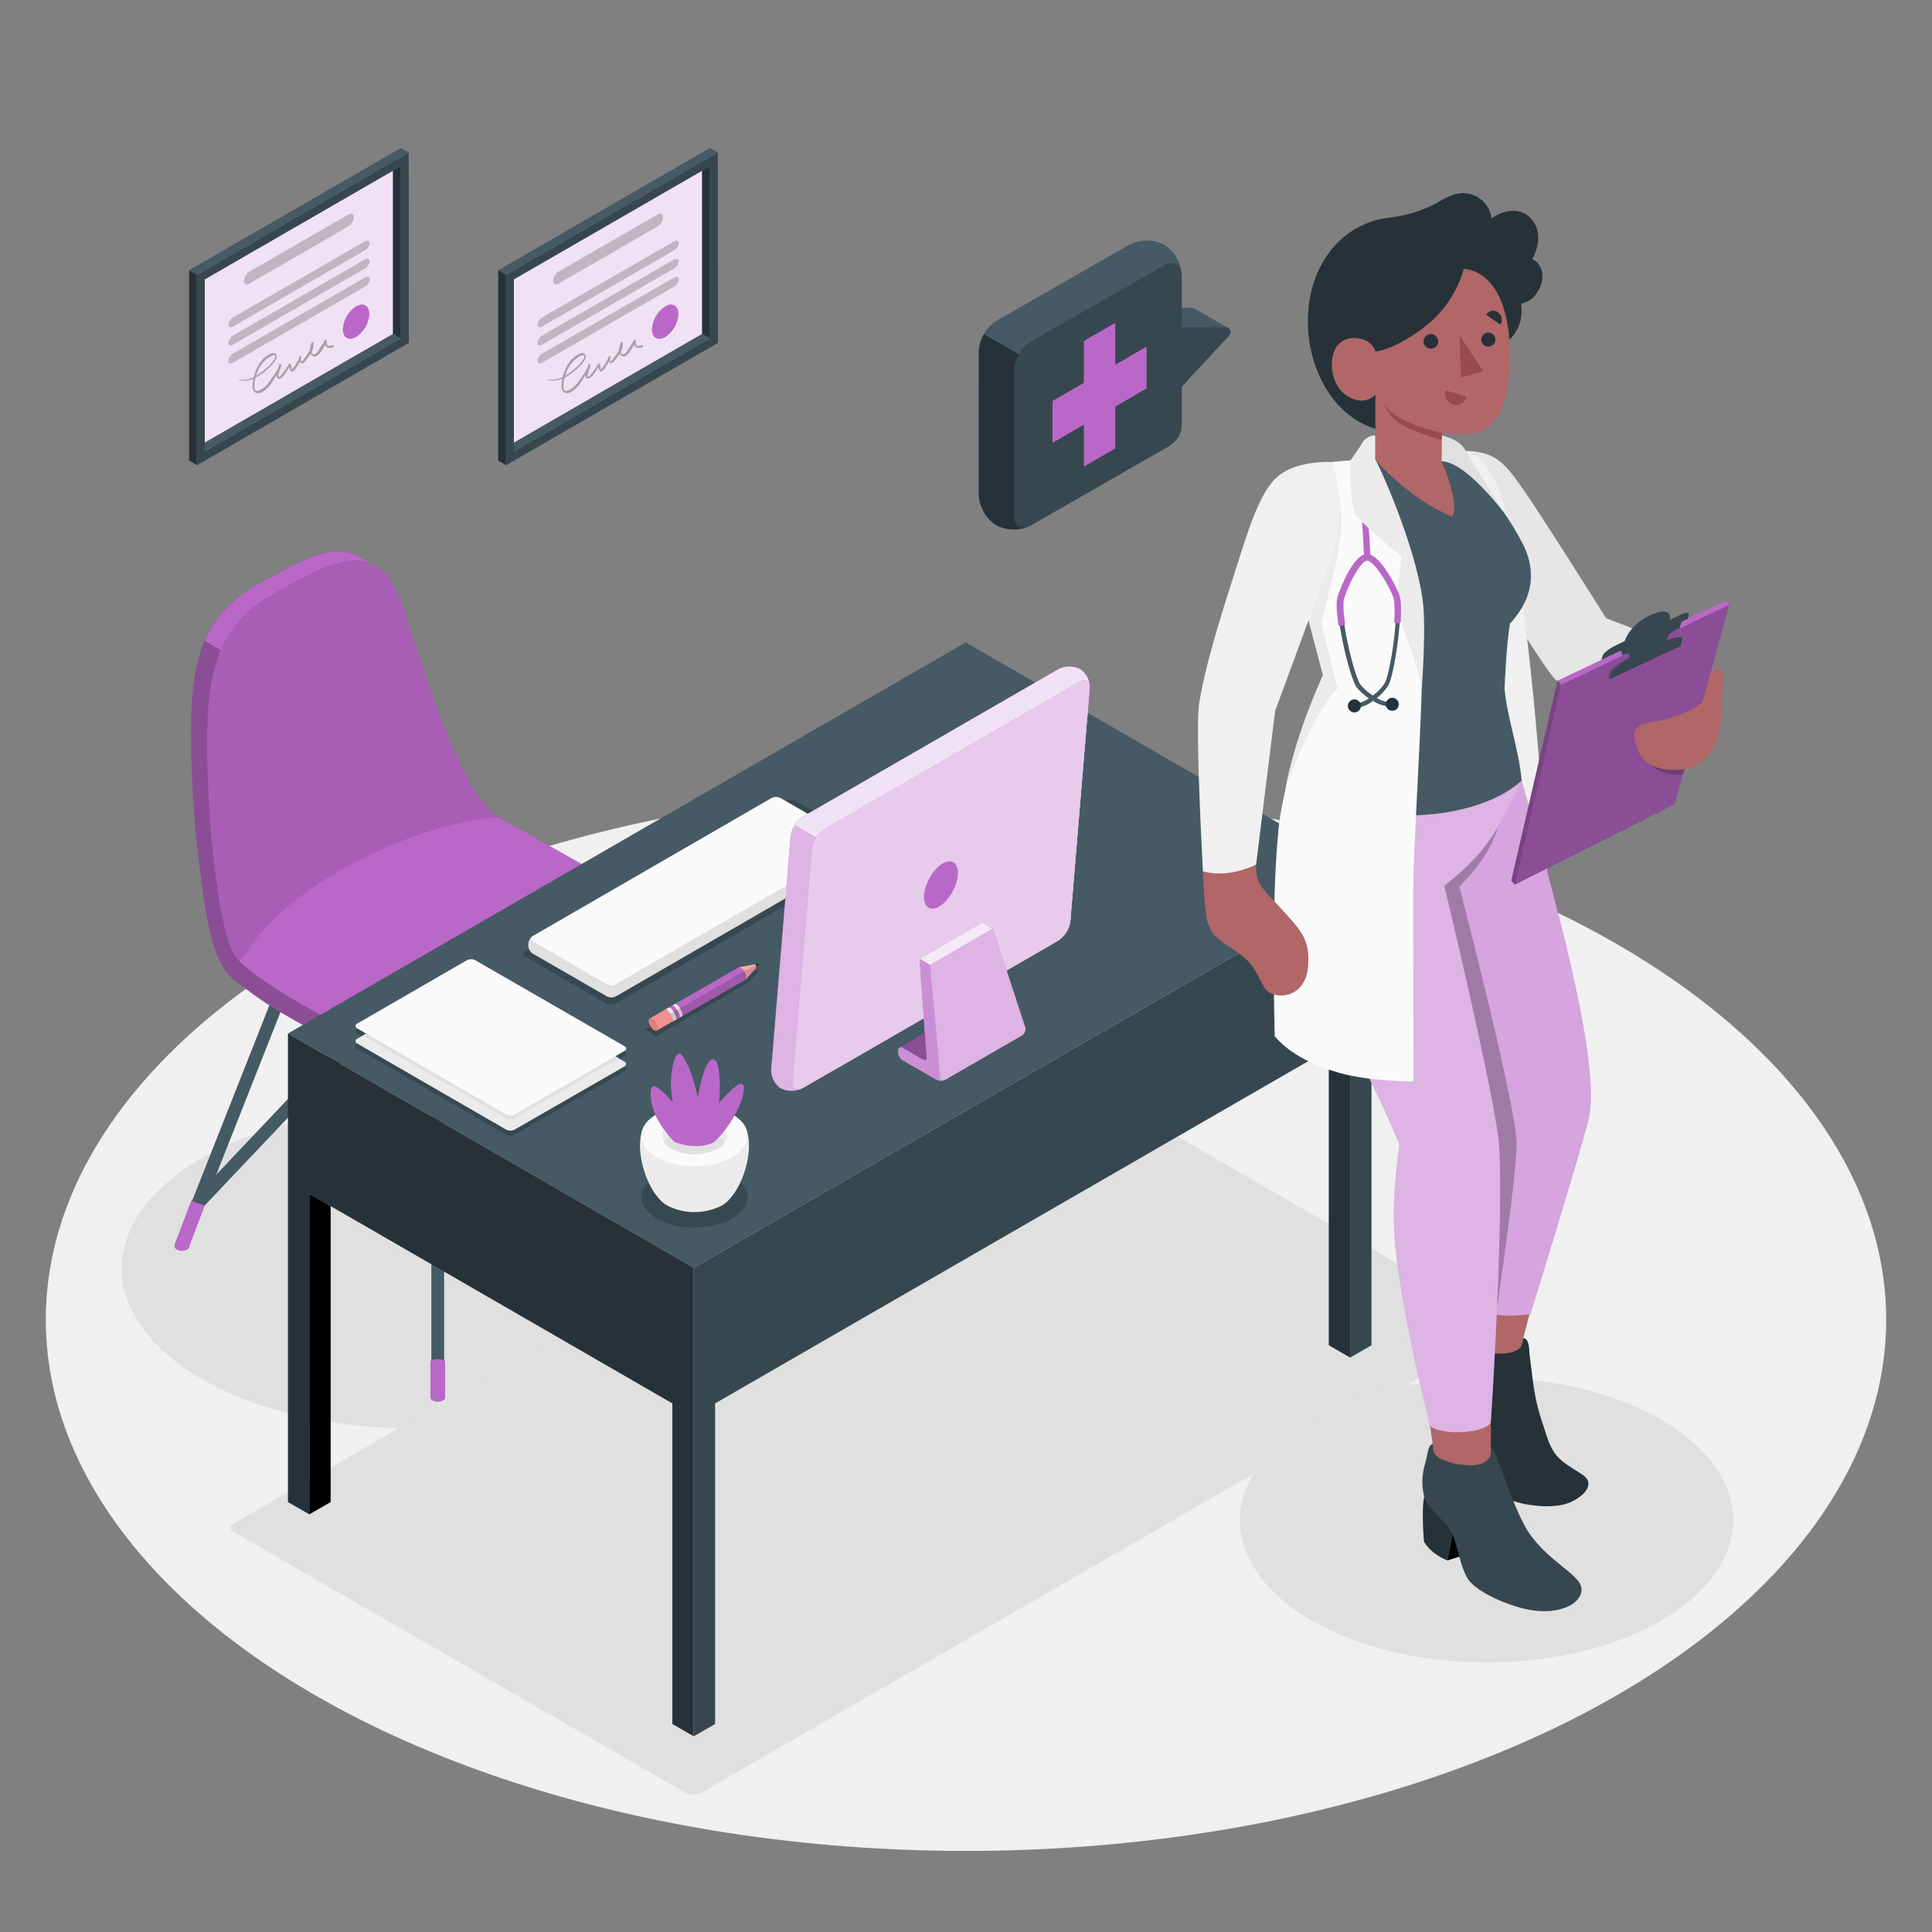 <svg xmlns="http://www.w3.org/2000/svg" viewBox="0 0 500 500"><rect x="0" y="0" width="500" height="500" fill="#808080" stroke="none"/><g id="freepik--Floor--inject-70"><ellipse id="freepik--floor--inject-70" cx="250" cy="341.53" rx="238.15" ry="137.49" style="fill:#f0f0f0"></ellipse></g><g id="freepik--Shadows--inject-70"><ellipse id="freepik--Shadow--inject-70" cx="106.15" cy="328.29" rx="74.66" ry="41.34" style="fill:#e0e0e0"></ellipse><path id="freepik--shadow--inject-70" d="M60.5,396.5l117,67.53a4.3,4.3,0,0,0,3.86,0l206.9-119.46a1.18,1.18,0,0,0,0-2.23l-117-67.53a4.28,4.28,0,0,0-3.85,0L60.5,394.27A1.18,1.18,0,0,0,60.5,396.5Z" style="fill:#e0e0e0"></path><ellipse id="freepik--shadow--inject-70" cx="384.73" cy="393.4" rx="63.83" ry="36.85" style="fill:#e0e0e0"></ellipse></g><g id="freepik--Chair--inject-70"><g id="freepik--chair--inject-70"><path d="M113.29,362.14a1.66,1.66,0,0,1-1.66-1.67V253.7a1.66,1.66,0,1,1,3.32,0V360.47A1.67,1.67,0,0,1,113.29,362.14Z" style="fill:#455a64"></path><path d="M179.35,323.27a1.68,1.68,0,0,1-1.55-1l-32.74-82.87a1.66,1.66,0,0,1,3.09-1.22L180.89,321a1.66,1.66,0,0,1-1.54,2.27Z" style="fill:#455a64"></path><path d="M175.41,313.32a1.65,1.65,0,0,1-1.2-.52l-60.93-64.47L52.47,312.52a1.66,1.66,0,1,1-2.41-2.28l62-65.47a1.66,1.66,0,0,1,1.21-.52h0a1.66,1.66,0,0,1,1.2.52l62.13,65.75a1.65,1.65,0,0,1-.07,2.34A1.63,1.63,0,0,1,175.41,313.32Z" style="fill:#455a64"></path><path d="M47.23,323.27a1.62,1.62,0,0,1-.61-.12,1.65,1.65,0,0,1-.94-2.15l32.74-82.87a1.66,1.66,0,0,1,3.09,1.22L48.77,322.22A1.66,1.66,0,0,1,47.23,323.27Z" style="fill:#455a64"></path><path d="M177.09,310.76l4.33,11.42a1.55,1.55,0,0,1,0,.29v.21a1.41,1.41,0,0,1-.65.72,2.92,2.92,0,0,1-2.64,0,1.09,1.09,0,0,1-.51-.54v0l0-.15-4-10.71Z" style="fill:#BA68C8"></path><path d="M49.48,310.76l-4.33,11.42a1.5,1.5,0,0,0,0,.29.74.74,0,0,0,0,.21,1.32,1.32,0,0,0,.65.72,2.9,2.9,0,0,0,2.63,0,1,1,0,0,0,.51-.54v0l0-.15L53,312Z" style="fill:#BA68C8"></path><path d="M115.2,352.21v9.45a1,1,0,0,1-.56.78,3,3,0,0,1-2.71,0,1,1,0,0,1-.56-.78v-9.45A4.06,4.06,0,0,1,115.2,352.21Z" style="fill:#BA68C8"></path><path d="M175.8,243.24c0-2.51-2.2-5.17-6.84-8.18-8.57-5.56-27.71-16.72-39.7-23.37a.11.11,0,0,0-.1-.09c-9.23-5.6-17.84-32.27-24.22-52.53-2.18-6.91-4.84-10.82-8-12.66-.75-.43-3.52-1.95-4.14-2.32-6.26-3.76-14.49.75-24.73,6.36-9.44,5.16-16.81,11.77-18.29,29.32-.91,10.68-.05,31.09,2.12,46.56h0c3.14,25.85,7,25.89,12.59,30.21C74.13,264,95.83,274.44,105,278c16.58,6.52,30.14-3.54,40.24-8.53A234.81,234.81,0,0,0,172,253.65c2.53-1.83,3.84-3.69,3.81-5.65C175.78,247.23,175.8,244.05,175.8,243.24Z" style="fill:#BA68C8"></path><path d="M175.8,243.24c0-2.51-2.2-5.17-6.84-8.18-8.57-5.56-27.71-16.72-39.7-23.37a.11.11,0,0,0-.1-.09c-9.23-5.6-17.84-32.27-24.22-52.53-2.18-6.91-4.84-10.82-8-12.66-.75-.43-3.52-1.95-4.14-2.32-6.26-3.76-14.49.75-24.73,6.36-9.44,5.16-16.81,11.77-18.29,29.32-.91,10.68-.05,31.09,2.12,46.56h0c3.14,25.85,7,25.89,12.59,30.21C74.13,264,95.83,274.44,105,278c16.58,6.52,30.14-3.54,40.24-8.53A234.81,234.81,0,0,0,172,253.65c2.53-1.83,3.84-3.69,3.81-5.65C175.78,247.23,175.8,244.05,175.8,243.24Z" style="opacity:0.25"></path><path d="M96.57,146.2c-6.21-3.26-14.28,1.17-24.26,6.64-6.39,3.51-11.84,7.66-15.15,15.43L53,165.83c3.31-7.74,8.75-11.89,15.12-15.38,10.25-5.61,18.47-10.12,24.74-6.36Z" style="fill:#BA68C8"></path><path d="M169,235.06c-5.56-3.61-5.68-4.53-40-23.54a.5.5,0,0,1,.16.07c-9.22-5.62-17.82-32.27-24.2-52.52-6.49-20.58-17.3-14.62-32.63-6.22C62.87,158,55.5,164.62,54,182.17s1.75,61,7.74,66.3c6.53,7.22,32.74,20.64,43.21,24.76,16.58,6.52,30.14-3.54,40.24-8.53A235,235,0,0,0,172,248.85C177.73,244.67,177.2,240.4,169,235.06Z" style="fill:#BA68C8"></path><path d="M129.14,211.59h0Z" style="fill:#BA68C8"></path><g style="opacity:0.1"><path d="M72.31,152.85c15.33-8.4,26.14-14.36,32.63,6.22,6.38,20.26,15,46.93,24.22,52.53,0,0-15.83,0-38.76,12.37-23.84,12.87-27.48,25.46-28.57,24.56-6-5-9.3-48.82-7.81-66.36S62.87,158,72.31,152.85Z"></path></g></g></g><g id="freepik--Desk--inject-70"><g id="freepik--desk--inject-70"><polygon points="179.54 328.1 74.52 267.47 249.93 166.25 354.94 226.88 179.54 328.1" style="fill:#455a64"></polygon><polygon points="74.52 267.47 74.52 388.73 80.05 391.92 80.05 308.95 174.01 363.2 174.01 446.17 179.54 449.36 179.54 328.1 74.52 267.47" style="fill:#263238"></polygon><polygon points="80.05 391.92 85.58 388.73 85.58 312.14 80.05 308.95 80.05 391.92"></polygon><polygon points="179.54 449.36 185.07 446.17 185.07 363.2 349.42 268.37 349.42 351.34 354.94 348.15 354.94 226.88 179.54 328.1 179.54 449.36" style="fill:#37474f"></polygon><polygon points="349.42 351.34 343.89 348.15 343.89 271.56 349.42 268.37 349.42 351.34" style="fill:#263238"></polygon><g style="opacity:0.2"><path d="M170,304.18c-5.37,3.09-5.37,8.11,0,11.21s14,3.09,19.41,0,5.36-8.12,0-11.21S175.38,301.08,170,304.18Z"></path></g><g style="opacity:0.2"><path d="M92.46,267.4,131,289.67a2.37,2.37,0,0,0,2.17,0l28.39-16.39a.66.66,0,0,0,0-1.25L123,249.75a2.44,2.44,0,0,0-2.17,0l-28.39,16.4C91.86,266.49,91.86,267.05,92.46,267.4Z"></path></g><g style="opacity:0.2"><path d="M92.46,271.38,131,293.65a2.37,2.37,0,0,0,2.17,0l28.39-16.39c.6-.35.6-.91,0-1.25L123,253.73a2.44,2.44,0,0,0-2.17,0L92.46,270.12A.67.67,0,0,0,92.46,271.38Z"></path></g><path d="M92.46,270.08,131,292.35a2.37,2.37,0,0,0,2.17,0L161.6,276c.6-.35.6-.91,0-1.25L123,252.43a2.44,2.44,0,0,0-2.17,0L92.46,268.82A.67.67,0,0,0,92.46,270.08Z" style="fill:#ebebeb"></path><path d="M120.85,252.43,93.89,268,131,289.45a2.44,2.44,0,0,0,2.17,0l27-15.57L123,252.43A2.44,2.44,0,0,0,120.85,252.43Z" style="fill:#e0e0e0"></path><path d="M92.46,266.16,131,288.43a2.37,2.37,0,0,0,2.17,0L161.6,272a.67.67,0,0,0,0-1.26L123,248.51a2.37,2.37,0,0,0-2.17,0L92.46,264.9A.67.67,0,0,0,92.46,266.16Z" style="fill:#fafafa"></path><g style="opacity:0.2"><path d="M136,247.6l20.85,12.07a2.82,2.82,0,0,0,2.56,0L226.7,220.8a.78.78,0,0,0,0-1.48l-20.84-12.07a2.84,2.84,0,0,0-2.57,0L136,246.12A.78.78,0,0,0,136,247.6Z"></path></g><path d="M136.72,244.77v-.47a2.58,2.58,0,0,1,1.18-2l61.78-35.7a2.59,2.59,0,0,1,2.36,0l19.14,11.08a2.62,2.62,0,0,1,1.18,2v.47a2.6,2.6,0,0,1-1.18,2l-61.78,35.7a2.59,2.59,0,0,1-2.36,0L137.9,246.81A2.62,2.62,0,0,1,136.72,244.77Z" style="fill:#e0e0e0"></path><path d="M137.9,243.62,157,254.7a2.65,2.65,0,0,0,2.36,0L221.18,219a.72.72,0,0,0,0-1.36L202,206.56a2.59,2.59,0,0,0-2.36,0l-61.78,35.7A.72.72,0,0,0,137.9,243.62Z" style="fill:#fafafa"></path><path d="M188.58,310.58c4.73-4.83,7.51-16.9,2.89-20.73H168c-4.62,3.83-1.84,15.89,2.89,20.72l.13.14.16.16.43.38.11.09.36.27c.2.14.41.27.61.39a15.59,15.59,0,0,0,14.11,0h0a5.81,5.81,0,0,0,.61-.4l.34-.25.14-.11c.14-.12.28-.24.41-.37l.19-.18Z" style="fill:#ebebeb"></path><path d="M170,288.31c-5.37,3.09-5.37,8.11,0,11.21s14,3.09,19.41,0,5.36-8.12,0-11.21S175.38,285.21,170,288.31Z" style="fill:#fafafa"></path><path d="M173.82,290.5c-3.26,1.89-3.26,4.94,0,6.82a13,13,0,0,0,11.81,0c3.26-1.88,3.26-4.93,0-6.82A13.07,13.07,0,0,0,173.82,290.5Z" style="fill:#ebebeb"></path><path d="M185.63,293.74a13.07,13.07,0,0,0-11.81,0,5.47,5.47,0,0,0-2,1.79,5.47,5.47,0,0,0,2,1.79,13,13,0,0,0,11.81,0,5.35,5.35,0,0,0,2-1.79A5.35,5.35,0,0,0,185.63,293.74Z" style="fill:#e0e0e0"></path><path d="M174.54,295.53a26.69,26.69,0,0,1-4.27-5.68c-2-3.49-2.34-8.16-1.32-8.74s5.17,4.09,5.17,4.09a25.49,25.49,0,0,1-.44-6c.18-3.11.93-5.93,1.82-6.5s2.89,3.35,3.74,6.19,1.36,5.18,1.36,5.18a45.11,45.11,0,0,1,1.53-6.54c1-2.95,2-3.62,2.71-3.32s1.21,1.66,1.42,5.59a38.42,38.42,0,0,1-.18,5.62s1.47-1.61,3.09-3.17c1.79-1.71,2.55-2,3.06-1.62s.65,3-2.11,8a28,28,0,0,1-5.22,6.87S181.07,298,174.54,295.53Z" style="fill:#BA68C8"></path><path d="M277,238.4l5-60.24a5.68,5.68,0,0,0-2.49-5,6.3,6.3,0,0,0-5.7.1l-66,38.09a7.26,7.26,0,0,0-3.22,5.09l-5,60.23a5.71,5.71,0,0,0,2.48,5,6.32,6.32,0,0,0,5.71-.11l66-38.08A7.28,7.28,0,0,0,277,238.4Z" style="fill:#BA68C8"></path><path d="M277,238.4l5-60.24a5.68,5.68,0,0,0-2.49-5,6.3,6.3,0,0,0-5.7.1l-66,38.09a7.26,7.26,0,0,0-3.22,5.09l-5,60.23a5.71,5.71,0,0,0,2.48,5,6.32,6.32,0,0,0,5.71-.11l66-38.08A7.28,7.28,0,0,0,277,238.4Z" style="fill:#fff;opacity:0.5"></path><path d="M277,238.4l5-60.24a5.68,5.68,0,0,0-2.49-5,6.3,6.3,0,0,0-5.7.1l-66,38.09a6.59,6.59,0,0,0-2.14,2.16l10.25,5.92v57.44l57.86-33.4A7.28,7.28,0,0,0,277,238.4Z" style="fill:#BA68C8"></path><path d="M277,238.4l5-60.24a5.68,5.68,0,0,0-2.49-5,6.3,6.3,0,0,0-5.7.1l-66,38.09a6.59,6.59,0,0,0-2.14,2.16l10.25,5.92v57.44l57.86-33.4A7.28,7.28,0,0,0,277,238.4Z" style="fill:#fff;opacity:0.8"></path><path d="M205.12,279.88l5-60.23a7.25,7.25,0,0,1,3.22-5.09l66-38.09c1.63-.94,2.82-.18,2.67,1.69l-5,60.24a7.28,7.28,0,0,1-3.22,5.09l-66,38.08C206.16,282.51,205,281.75,205.12,279.88Z" style="fill:#BA68C8"></path><path d="M205.12,279.88l5-60.23a7.25,7.25,0,0,1,3.22-5.09l66-38.09c1.63-.94,2.82-.18,2.67,1.69l-5,60.24a7.28,7.28,0,0,1-3.22,5.09l-66,38.08C206.16,282.51,205,281.75,205.12,279.88Z" style="fill:#fff;opacity:0.65"></path><path d="M239.16,231.55c.26-3.08,2.42-6.71,4.83-8.11s4.16,0,3.9,3.05-2.41,6.72-4.82,8.12S238.91,234.64,239.16,231.55Z" style="fill:#BA68C8"></path><polygon points="240.71 249.76 256.93 240.34 254.17 238.75 237.96 248.17 240.71 249.76" style="fill:#BA68C8"></polygon><g style="opacity:0.85"><polygon points="240.71 249.76 256.93 240.34 254.17 238.75 237.96 248.17 240.71 249.76" style="fill:#fff"></polygon></g><path d="M264.45,268l-19.74,11.4a2.45,2.45,0,0,1-1.27.29,2.49,2.49,0,0,1-1.07-.27s0,0,0,0l-8.69-5-.05,0a2.59,2.59,0,0,1-1.12-2v-.46c0-.75.51-1.06,1.17-.68l5.25,3,1.17.68-.26-1.33L238,248.17l2.75,1.6,16.22-9.42L265.38,266A2.06,2.06,0,0,1,264.45,268Z" style="fill:#BA68C8"></path><g style="opacity:0.5"><path d="M264.45,268l-19.74,11.4a2.45,2.45,0,0,1-1.27.29,2.49,2.49,0,0,1-1.07-.27s0,0,0,0l-8.69-5-.05,0a2.59,2.59,0,0,1-1.12-2v-.46c0-.75.51-1.06,1.17-.68l5.25,3,1.17.68-.26-1.33L238,248.17l2.75,1.6,16.22-9.42L265.38,266A2.06,2.06,0,0,1,264.45,268Z" style="fill:#fff"></path></g><polygon points="232.84 271.09 239.57 267.2 240.94 276.27 232.84 271.09" style="fill:#BA68C8"></polygon><g style="opacity:0.25"><polygon points="232.84 271.09 239.57 267.2 240.94 276.27 232.84 271.09"></polygon></g><path d="M240.71,249.77l-2.75-1.6,1.85,25.39c.15.73-.27,1-.91.65l-5.25-3c-.66-.38-1.17-.07-1.17.68v.46a2.59,2.59,0,0,0,1.12,2l.05,0,8.69,5s0,0,0,0a2.49,2.49,0,0,0,1.07.27Z" style="fill:#BA68C8"></path><g style="opacity:0.25"><path d="M240.71,249.77l-2.75-1.6,1.85,25.39c.15.73-.27,1-.91.65l-5.25-3c-.66-.38-1.17-.07-1.17.68v.46a2.59,2.59,0,0,0,1.12,2l.05,0,8.69,5s0,0,0,0a2.49,2.49,0,0,0,1.07.27Z" style="fill:#fff"></path></g><g id="freepik--Pencil--inject-70"><polygon id="freepik--shadow--inject-70" points="166.85 266.42 169.89 268.17 193.87 254.13 196.52 251.01 191 252.47 166.85 266.42" style="opacity:0.2"></polygon><path d="M191.22,250.34l5.11-1a.16.16,0,0,1,.15.26L193,253.52Z" style="fill:#ffa8a7"></path><path d="M196.48,249.6a.16.16,0,0,0-.15-.26l-1,.19h0a.87.87,0,0,1,.41.82v.09Z" style="fill:#263238"></path><path d="M174,264.44l.42-.24.51-.28L193,253.52a2.31,2.31,0,0,0-.14-1.69,2.4,2.4,0,0,0-1.65-1.49l-18.11,10.39-1,.55C172.79,261,174.6,264.11,174,264.44Z" style="fill:#BA68C8"></path><path d="M175.56,263.54l.93-.54c.27-.15.12-.82-.21-1.52-.42-.93-1.26-1.83-1.63-1.64l-.68.4-.25.14c.37-.19,1.21.71,1.63,1.64.31.67.47,1.32.23,1.5h0Z" style="fill:#ebebeb"></path><path d="M175.79,263.4c.64-.34-1.19-3.5-1.84-3.16l-.93.54c.64-.34,2.47,2.82,1.83,3.16Z" style="fill:#BA68C8"></path><path d="M174,264.44l.93-.52c.63-.33-1.12-3.39-1.78-3.19h0l-.93.54C172.79,261,174.6,264.11,174,264.44Z" style="fill:#ebebeb"></path><path d="M196.5,249.42l-.17-.08-3.71,2-19.17,11c0-.06-.06-.06-.08,0,.54.85.95,1.92.59,2.1l.42-.24.51-.28L193,253.52h0l3.47-3.92A.17.17,0,0,0,196.5,249.42Z" style="opacity:0.15"></path><path d="M170.05,266.69l3.91-2.25c.28-.14.13-.81-.19-1.5-.42-.94-1.26-1.84-1.63-1.66h0l-3.93,2.25c-.78.45-.06,2.15.81,2.9A.93.93,0,0,0,170.05,266.69Z" style="fill:#f28f8f"></path><path d="M170.28,265.47a2.8,2.8,0,0,0-1.6-1.93.6.6,0,0,0-.58.08c-.59.54.09,2.1.92,2.81a.93.93,0,0,0,1,.26C170.32,266.52,170.43,266.07,170.28,265.47Z" style="opacity:0.1"></path></g></g></g><g id="freepik--speech-bubble--inject-70"><g id="freepik--speach-bubble--inject-70"><path d="M309.06,79.8a1.28,1.28,0,0,0-.63-.16H297l-4.72,2.72V98.69L297,96l4.07-4.7V102.8l4.72-2.72,12.36-13.3a1.26,1.26,0,0,0-.32-1.9Z" style="fill:#455a64"></path><path d="M301.09,102.8l4.72-2.72,12.36-13.3a1.25,1.25,0,0,0-.95-2.07H305.81l-4.72,2.73Z" style="fill:#37474f"></path><path d="M305.84,71.23a10,10,0,0,0-4.52-7.84h0a10,10,0,0,0-9.06,0l-34.41,19.7a10,10,0,0,0-4.53,7.85v37.15a10,10,0,0,0,4.53,7.84h0a10,10,0,0,0,9.06,0l34.84-20c4.07-2.32,4.11-4.65,4.11-7.54Z" style="fill:#37474f"></path><path d="M253.32,128.09a10,10,0,0,0,4.53,7.84h0a10.17,10.17,0,0,0,8.29.38c-2.13.8-3.76-.42-3.76-3V96.16a9.26,9.26,0,0,1,1.33-4.46l-9.06-5.22a9.24,9.24,0,0,0-1.32,4.46Z" style="fill:#263238"></path><path d="M305.7,70c-.53-1.93-2.29-2.54-4.38-1.33L266.9,88.32a9,9,0,0,0-3.19,3.38l-9-5.21a9.09,9.09,0,0,1,3.19-3.39l34.4-19.7a10.06,10.06,0,0,1,9.07,0h0A10,10,0,0,1,305.7,70Z" style="fill:#455a64"></path><polygon points="288.62 116.06 280.5 120.75 280.5 88.25 288.62 83.56 288.62 116.06" style="fill:#BA68C8"></polygon><polygon points="296.75 89.7 296.75 100.53 272.38 114.6 272.38 103.77 296.75 89.7" style="fill:#BA68C8"></polygon></g></g><g id="freepik--Character--inject-70"><g id="freepik--character--inject-70"><path d="M379.35,116.69c8,.22,10.27,3.42,15.09,10.31s21.22,33,21.22,33l23.23,8.92-3.06,13.55s-31.05-5.26-33.08-6.45-17.15-26.1-17.15-26.1Z" style="fill:#e6e6e6"></path><path d="M373.23,116.91c7.56-1.89,10.9,2.33,13.42,7,11.45,21,16.1,147,16.1,147s-25.54,10.19-44.49-1.77Z" style="fill:#f0f0f0"></path><path d="M397.58,333.48l-4.78,18.19s-5.51,3.25-10.26.05c-3.77-2.54-3.54-5.55-3.54-5.55l.22-2.74.54-21.15Z" style="fill:#b16668"></path><path d="M374.58,356c-1.31,2.91-2.06,11.41-2.06,11.41s.8,3.13,5.15,5.9l4.23-11.24Z" style="fill:#263238"></path><polygon points="377.67 373.35 388.66 371.84 392.84 363.09 380.11 366.87 377.67 373.35"></polygon><path d="M393.63,348.52l.59-2.22c1.67.09,1.52,3.39,1.64,4.35.37,2.75.65,5.5,1.07,8.24a51.32,51.32,0,0,0,2.11,8.93c1,2.77,1.58,5.72,3.27,8.17s4.66,3.9,7.06,5.55a4.06,4.06,0,0,1,1.52,1.53c.55,1.22-.22,2.63-1.17,3.56a11.4,11.4,0,0,1-6.09,2.94,23.47,23.47,0,0,1-6.85,0,24.47,24.47,0,0,1-11.24-4.16c-3.22-2.3-3.92-6.85-4.44-10.53-.42-3-.16-6.49-1.4-9.3s-4.78-6.5-5.12-9.54a14.49,14.49,0,0,1,1.58-7.44c1.29-2.47,2.22-5.62,3.06-5.17l-.15,1.8c0-.13.83,3.46,6,4.74C387.5,350.58,392.09,350.56,393.63,348.52Z" style="fill:#263238"></path><path d="M385.8,368.22c.14,3.36,0,4.75,0,6.27.14,2.78.88,4.71,1.51,7.41a17,17,0,0,0,1.14,3.22c.52,1.2,1.49,2.82.92,4a4.57,4.57,0,0,1-1.14,1.41,10.67,10.67,0,0,1-7.5,2.55,8,8,0,0,1-4.08-1.17c-2.41-1.58-3.36-4.46-4.65-6.89-1.41-2.63-.59-4-.82-6.89a101.39,101.39,0,0,0-1.49-11.39C374.9,360.78,379.28,366.56,385.8,368.22Z" style="fill:#b16668"></path><path d="M393.78,202c7.81,27.22,21,73.48,17.3,87.88-2.8,10.79-15,50.19-15,50.19-4.71.66-14.34,1.71-18.09-6.54-.95-13.39-4.25-104.31-4.25-104.31Z" style="fill:#BA68C8"></path><path d="M393.78,202c7.81,27.22,21,73.48,17.3,87.88-2.8,10.79-15,50.19-15,50.19-4.71.66-14.34,1.71-18.09-6.54-.95-13.39-4.25-104.31-4.25-104.31Z" style="fill:#fff;opacity:0.4"></path><path d="M373.78,229.17a140.23,140.23,0,0,0,13.79-15.08s-1,6.45-9.89,15.34c0,0,14.9,57.39,14.81,66.55s-5,42-5,42Z" style="opacity:0.25"></path><path d="M393.78,202c-6.37,13.21-8.87,18.49-20,27.22,0,0,13.61,56.56,14.21,67.54,1,18.25-1.35,59.1-2.19,71.51-2.11,2.76-12.39,3.23-15.63.88-1.48-5.74-6.45-25.94-8.78-44.06-1.72-13.39.48-25.37.76-28.88-7.21-18.39-23.4-45.23-29.32-64.46A48.77,48.77,0,0,1,331,221.54c-1.32-12.19,3.67-21.5,6.6-28L393.78,202" style="fill:#BA68C8"></path><g style="opacity:0.5"><path d="M393.78,202c-6.37,13.21-8.87,18.49-20,27.22,0,0,13.61,56.56,14.21,67.54,1,18.25-1.35,59.1-2.19,71.51-2.11,2.76-12.39,3.23-15.63.88-1.48-5.74-6.45-25.94-8.78-44.06-1.72-13.39.48-25.37.76-28.88-7.21-18.39-23.4-45.23-29.32-64.46A48.77,48.77,0,0,1,331,221.54c-1.32-12.19,3.67-21.5,6.6-28L393.78,202" style="fill:#fff"></path></g><path d="M368.59,387.35c-.79,3.08-.07,11.57-.07,11.57s1.31,2.94,6.06,4.93l2.25-11.78Z" style="fill:#263238"></path><polygon points="374.58 403.85 385.14 400.48 387.75 391.17 375.88 397.05 374.58 403.85"></polygon><path d="M385.76,376.7l.08-2.21c1.42.71,4.47,12.24,8.65,20.18,3.82,7.24,11.48,11.32,13.95,14.48,3.3,4.23-3.24,9.58-13.65,7.26-5.16-1.16-13-4.54-15.06-8.05s-2.76-9.93-4.47-12.51-5.82-5.57-6.67-8.5a15.93,15.93,0,0,1,.09-8.07c.84-2.65.8-5.37,2.13-5.59l.2,2.08c.69,1.43,3.39,3.07,8.65,3.41C382.17,379.33,384.6,379,385.76,376.7Z" style="fill:#37474f"></path><path d="M367.34,94.14l-5.25,17.75c-14.6,0-23.62-14.22-23.62-28.82h0c0-14.66,9.34-26.91,24-26.91h4.76c14.66,0,26.55,9.73,26.55,24.4h0C393.78,90.11,381.94,94.14,367.34,94.14Z" style="fill:#263238"></path><path d="M396.52,67a10.63,10.63,0,0,0,1.55-6.1A7.09,7.09,0,0,0,395,55.51c-2.73-1.74-6.51-.92-9,1.09a7.39,7.39,0,0,0-7.9-6.59c-2.43.19-4.59,1.54-6.69,2.76A35.13,35.13,0,0,1,360,56.28L364.47,58a7.33,7.33,0,0,0-.78,6.39,7.1,7.1,0,0,0,.7,1.23,30,30,0,0,0,27.34,13.23,8.76,8.76,0,0,0,4.24-1.2,6.87,6.87,0,0,0,1.87-2A7.56,7.56,0,0,0,399.15,71,4.89,4.89,0,0,0,396.52,67Z" style="fill:#263238"></path><path d="M355.94,119l-9.57,1c-6.35,1.55-9.22,4.35-9.87,10-.3,2.62-1.89,9.6.33,18.35,2,7.92,7.38,27.31,7.38,27.31S337.26,193.09,334,202c22.58,14.73,50.45,8.91,59.81,0-.79-8.42-3.77-16.27-4.44-23.78,0,0,.48-11.74,1.41-16.83,7.15-7.79,6.23-15.25,3-21.26-5.92-11.11-14.85-20.86-17.73-20.85Z" style="fill:#455a64"></path><path d="M373.1,112.69c2.86.7,5.09,1.86,6.25,4s10.21,16.39,10.21,16.39-7.3-9.61-12.8-12.52a9.4,9.4,0,0,0-3.66-1.22Z" style="fill:#e0e0e0"></path><path d="M355.94,119s10,20.85,11.78,34.92-2,62.07-2,77.3c0,18.36.06,48.66.06,48.66s-11.41,0-19.25-2.24c-5.73-1.63-12.52-4.56-16.63-9.47,0,0-1.12-37.58,1.24-55.48,2.23-17,11.28-37.94,11.28-37.94l-11.6-44.22s.54-7.6,7.69-9.73C345.28,118.76,355.94,119,355.94,119Z" style="fill:#fafafa"></path><path d="M346.53,128.1l-11.84,17.33,7.69,29.3s-7.14,15.07-9.77,29.66c7.13-20.17,13.57-26.22,13.57-26.22L342,161.11s1.47-5.37,3.52-14.53S347.23,132.11,346.53,128.1Z" style="fill:#ebebeb"></path><path d="M353,144.44c0-.87-.08-2.75-.23-5.13-.74-11.61-1.08-22.11,2.84-23l.35,1.6c-2.87.62-1.92,15.61-1.56,21.25.16,2.43.28,4.34.24,5.3Z" style="fill:#BA68C8"></path><path d="M355.94,112.69a4,4,0,0,0-3.53,2.16c-.94,1.6-2.92,4.29-2.92,4.29s-.07,10.66,1,13.43c.92,2.4,12.22,11.29,12.22,11.29s-1.1,9.41-1.19,12.7,5.71,15.22,6.42,21.61c0,0,1.2-15.52.26-22.73-1.65-12.55-9.48-31.32-12.26-36.46Z" style="fill:#ebebeb"></path><path d="M350.63,183.27h-.14l0-1.14a7.44,7.44,0,0,0,3.76-1.4,14.17,14.17,0,0,1-3.12-2.83c-1.85-2.39-5.89-19.44-4.64-23.41,1-3.33,4.31-10.68,7.23-10.8h.07c2.91,0,6.73,6.94,8.05,10.14,1.58,3.86-1,21.19-2.64,23.72a13.93,13.93,0,0,1-2.87,3.09,7.24,7.24,0,0,0,3.86,1.08l.14,1.13a8.83,8.83,0,0,1-5-1.45A9.13,9.13,0,0,1,350.63,183.27Zm3.21-38.45h0c-1.71.07-4.78,5.52-6.18,10-1.15,3.65,2.74,20.15,4.45,22.37A13.54,13.54,0,0,0,355.3,180a13.46,13.46,0,0,0,3-3.09c1.52-2.35,4-19.12,2.53-22.66C359.05,150,355.56,144.82,353.84,144.82Z" style="fill:#455a64"></path><path d="M362,182.2a1.68,1.68,0,1,1-1.75-1.61A1.69,1.69,0,0,1,362,182.2Z" style="fill:#263238"></path><path d="M352.19,182.62a1.68,1.68,0,1,1-1.75-1.61A1.68,1.68,0,0,1,352.19,182.62Z" style="fill:#263238"></path><path d="M362.16,161.34l-1-.07a.36.36,0,0,1-.34-.4c.19-3.2.09-5.56-.3-6.5-1.7-4.14-5.2-9.32-6.73-9.26s-4.59,5.53-5.93,9.8c-.3,1-.21,3.33.26,6.5a.38.38,0,0,1-.31.43l-1,.15a.38.38,0,0,1-.43-.33c-.53-3.56-.59-6-.2-7.27.72-2.28,4.09-10.85,7.49-11s7.49,8.11,8.4,10.33c.5,1.22.65,3.66.42,7.26A.38.38,0,0,1,362.16,161.34Z" style="fill:#BA68C8"></path><path d="M322.74,248.5c1.74,1.63,2.69,3.82,4.48,7.06s10.62,3.55,11.32-5.56c.53-6.86-1.87-9.18-6.68-14.52-5.05-5.62-7-6.54-6.77-11.75.13-2.57,4-39.77,4-39.77l12.73-35.07s4.6-16.39,2.29-27.81c0,0-8.25-.67-14.08,5.15-6.81,6.8-14.52,40.42-16.22,47.21a84.65,84.65,0,0,0-3.17,26.48c.4,10.91.44,33.71,1.89,38.74S318.05,244.11,322.74,248.5Z" style="fill:#b16668"></path><path d="M344.68,119.57s-8.77-.55-13.9,3.65-8.32,15.94-12.09,27.67-7.13,23.16-8.37,31.38c-1,6.88,1,43.2,1,43.2s5.84,2.12,13.77-1.74L330,184l14.7-39.88A38,38,0,0,0,344.68,119.57Z" style="fill:#f0f0f0"></path><path d="M378.85,69.56c6.68.69,12.26,7.79,11.89,23.9-.32,13.66-4.75,17-7,18s-6.51,1.13-10.67.43v7.45s4.8,10.58,2.76,14.36C364.44,129,355.94,119,355.94,119V102.12s-2.81,3.33-7.41.28-4.78-10.62-2.1-13.34,8.44-1.85,9.51,1.9c0,0,4-.1,11.37-5.35A29,29,0,0,0,378.85,69.56Z" style="fill:#b16668"></path><path d="M372.19,88.22a1.84,1.84,0,0,1-1.72,2,1.89,1.89,0,1,1,1.72-2Z" style="fill:#263238"></path><path d="M374.11,101l5.42,1.73a2.79,2.79,0,0,1-3.52,1.94A3,3,0,0,1,374.11,101Z" style="fill:#9a4a4d"></path><path d="M388.3,84l-3.68-2.55a2.15,2.15,0,0,1,3.06-.62A2.33,2.33,0,0,1,388.3,84Z" style="fill:#263238"></path><path d="M387,87.87a1.82,1.82,0,1,1-1.91-1.8A1.85,1.85,0,0,1,387,87.87Z" style="fill:#263238"></path><polygon points="377.77 86.83 378.06 97.77 383.82 95.99 377.77 86.83" style="fill:#9a4a4d"></polygon><path d="M373.1,111.89c-4.4-.57-13.43-3.91-14.84-7.49a9.24,9.24,0,0,0,3.17,4.56c2.7,2.32,11.67,4.92,11.67,4.92Z" style="fill:#9a4a4d"></path><polygon points="446.55 155.48 403.07 176.17 391.11 227.91 392.08 228.94 433.41 208.15 447.52 156.51 446.55 155.48" style="fill:#BA68C8"></polygon><polygon points="404.05 177.21 392.08 228.94 391.11 227.91 403.07 176.17 404.05 177.21" style="opacity:0.35"></polygon><polygon points="447.52 156.51 404.05 177.21 392.08 228.94 433.41 208.15 447.52 156.51" style="opacity:0.25"></polygon><g style="opacity:0.2"><path d="M427,197.63c.4,1,3.73,3.26,8.56,2.86l.81-3Z"></path></g><g style="opacity:0.1"><path d="M434.42,167.11l.36-1.73c.2-1-2.35-.46-5.7,1.12l-6.4,3c-3.35,1.58-6.22,3.64-6.42,4.6l-.36,1.73Z"></path></g><path d="M437.06,159c.13-.6-.91-.53-2.31.16l-2.53,1.24s.75-3.75-4.88-1.3-6.85,6.78-6.85,6.78l-2.71,1.35c-1.5.74-2.85,1.84-3,2.44l-.32,1.1,22.39-10.65S436.94,159.6,437.06,159Z" style="fill:#37474f"></path><path d="M434.68,162.59c-2.05.93-2.91,1.39-3.21,2.87-.35,1.68-.49,2.9-.49,2.9l-9.92,4.72s.48-2.14.63-3-.18-1.24-1.76-.48l-.62-1.74,16-7.46Z" style="fill:#37474f"></path><path d="M435,167.14s.16-.78.36-1.73-2.35-.46-5.7,1.12l-6.41,3c-3.34,1.58-6.21,3.64-6.41,4.6l-.36,1.73Z" style="fill:#37474f"></path><path d="M442.68,174.21s-1.54,5.68-1.94,7.11-7.52,4.72-11.09,5.17c-6.82.85-7.59,2.33-5.95,7.17,1.51,4.46,5.95,6.15,12.11,5.42,2.88-.34,6.87-2.9,8.44-7.37,2-5.7.92-11.8,1.71-15.13S444.42,172.23,442.68,174.21Z" style="fill:#b16668"></path></g></g><g id="freepik--Certificates--inject-70"><g id="freepik--Diploma--inject-70"><g id="freepik--Window--inject-70"><polygon points="50.96 115.69 52.99 116.86 103.74 87.56 101.71 86.39 50.96 115.69" style="fill:#455a64"></polygon><polygon points="101.71 86.39 52.99 114.52 52.99 72.29 101.71 44.16 101.71 86.39" style="fill:#BA68C8"></polygon><g style="opacity:0.8"><polygon points="101.71 86.39 52.99 114.52 52.99 72.29 101.71 44.16 101.71 86.39" style="fill:#fff"></polygon></g><path d="M105.77,39.47,51,71.11v49.27l54.81-31.65Zm-2,48.09L53,116.86V72.29L103.74,43Z" style="fill:#37474f"></path><polygon points="103.74 87.56 101.71 86.39 101.71 44.16 103.74 42.98 103.74 87.56" style="fill:#263238"></polygon><polygon points="105.77 39.47 103.74 38.3 48.93 69.94 50.96 71.11 105.77 39.47" style="fill:#455a64"></polygon><polygon points="48.93 69.94 50.96 71.11 50.96 120.38 48.93 119.21 48.93 69.94" style="fill:#263238"></polygon></g><path d="M92.15,79.29c1.9-1.1,3.43-.21,3.43,2a7.55,7.55,0,0,1-3.43,5.93c-1.89,1.09-3.42.21-3.42-2A7.57,7.57,0,0,1,92.15,79.29Z" style="fill:#BA68C8"></path><path d="M64.46,70.36l25.8-14.9c.72-.42,1.3-.08,1.3.74v.08a2.86,2.86,0,0,1-1.3,2.25L64.46,73.45c-.71.42-1.3.08-1.3-.75v-.09A2.91,2.91,0,0,1,64.46,70.36Z" style="opacity:0.2"></path><g style="opacity:0.2"><path d="M60.38,82.1l34-19.6c.72-.42,1.3-.23,1.3.42a2.58,2.58,0,0,1-1.3,1.92l-34,19.62c-.71.42-1.29.23-1.28-.43A2.63,2.63,0,0,1,60.38,82.1Z"></path><path d="M60.38,86.79l34-19.61c.72-.41,1.3-.22,1.3.42a2.61,2.61,0,0,1-1.3,1.93l-34,19.62c-.71.41-1.29.22-1.28-.43A2.61,2.61,0,0,1,60.38,86.79Z"></path><path d="M60.38,91.47l34-19.61c.72-.41,1.3-.22,1.3.43a2.58,2.58,0,0,1-1.3,1.92l-34,19.62c-.71.42-1.29.22-1.28-.43A2.63,2.63,0,0,1,60.38,91.47Z"></path></g><path d="M86.06,89.31a2,2,0,0,1-.85.23c-.73,0-.66-.74-.64-1.25,0-.23-.31-.59-.47-.28-.44.79-1,1.53-1.48,2.3-.29.47-.84,1.54-1.54,1.39-.28-.06-.38-.37-.38-.76a3.79,3.79,0,0,0,.45-2.12c0-.22-.4-.49-.51-.19a6.39,6.39,0,0,0-.44,2,12.9,12.9,0,0,1-1.1,1.63c-.24.31-.44.66-.7,1-.07.07-.19.25-.29.26s-.21-.1-.24-.26a1.67,1.67,0,0,1,.11-.69h0s0,0,0-.06h0c0-.23-.3-.57-.42-.28a10.2,10.2,0,0,1-2,3.32l-.13.11c0-.14,0-.27,0-.41a3.55,3.55,0,0,0-.16-.92c-.06-.15-.32-.38-.46-.18a15.53,15.53,0,0,1-2.26,3.12,3.81,3.81,0,0,1-.47.33c-.16-.08.08-.91.12-1,.09-.37.21-.73.33-1.09a4.06,4.06,0,0,0,.27-.9c0-.28-.43-.71-.52-.33,0,.15-.17.52-.31,1A24.92,24.92,0,0,1,70,98.36a7.45,7.45,0,0,1-2.65,2.55c-.3.16-.87.4-1.2.16s-.3-.65-.31-1a7.84,7.84,0,0,1,.32-2.35,14,14,0,0,0,2.94-2.08,10.43,10.43,0,0,0,2.23-2.46c.3-.55.48-1.44-.25-1.75-.51-.22-1.16.14-1.59.38A7,7,0,0,0,67.9,93.1a9.35,9.35,0,0,0-2,3.71c-.06.21-.15.49-.23.8a6.28,6.28,0,0,1-3.74.63c-.07,0-.1.15,0,.16a6.09,6.09,0,0,0,3.66-.35c-.33,1.42-.51,3.3.81,3.67s2.92-1.29,3.63-2.25a14.4,14.4,0,0,0,1.42-2.29,1.77,1.77,0,0,1,.12-.17c0,.66.13,1.14.78,1s1.24-1,1.6-1.53.65-1,1-1.47c.06.6.16,1.27.73,1.16s1-1.1,1.3-1.5.45-.7.64-1.06a2.14,2.14,0,0,0,.13.19c.47.5,1,0,1.34-.44.43-.56.91-1.16,1.32-1.8a1.12,1.12,0,0,0,.56.63c.73.34,1.41-.26,1.83-.79a16.47,16.47,0,0,0,1.36-2.2,1.06,1.06,0,0,0,.5.7,1.69,1.69,0,0,0,1.71-.11C86.51,89.68,86.3,89.19,86.06,89.31ZM70.17,92.15c.33-.17,1-.46,1.07.11a1.81,1.81,0,0,1-.46,1,11.88,11.88,0,0,1-2,2.1,17,17,0,0,1-2.47,1.89A8,8,0,0,1,70.17,92.15Z" style="opacity:0.3"></path></g><g id="freepik--diploma--inject-70"><g id="freepik--window--inject-70"><polygon points="130.96 115.69 132.99 116.86 183.74 87.56 181.71 86.39 130.96 115.69" style="fill:#455a64"></polygon><polygon points="181.71 86.39 132.99 114.52 132.99 72.29 181.71 44.16 181.71 86.39" style="fill:#BA68C8"></polygon><g style="opacity:0.8"><polygon points="181.71 86.39 132.99 114.52 132.99 72.29 181.71 44.16 181.71 86.39" style="fill:#fff"></polygon></g><path d="M185.77,39.47,131,71.11v49.27l54.81-31.65Zm-2,48.09L133,116.86V72.29L183.74,43Z" style="fill:#37474f"></path><polygon points="183.74 87.56 181.71 86.39 181.71 44.16 183.74 42.98 183.74 87.56" style="fill:#263238"></polygon><polygon points="185.77 39.47 183.74 38.3 128.93 69.94 130.96 71.11 185.77 39.47" style="fill:#455a64"></polygon><polygon points="128.93 69.94 130.96 71.11 130.96 120.38 128.93 119.21 128.93 69.94" style="fill:#263238"></polygon></g><path d="M172.16,79.29c1.89-1.1,3.42-.21,3.42,2a7.57,7.57,0,0,1-3.42,5.93c-1.9,1.09-3.43.21-3.43-2A7.55,7.55,0,0,1,172.16,79.29Z" style="fill:#BA68C8"></path><path d="M144.46,70.36l25.81-14.9c.71-.42,1.29-.08,1.29.74v.08a2.87,2.87,0,0,1-1.29,2.25L144.46,73.45c-.71.42-1.29.08-1.29-.75v-.09A2.9,2.9,0,0,1,144.46,70.36Z" style="opacity:0.2"></path><g style="opacity:0.2"><path d="M140.38,82.1l34-19.6c.72-.42,1.3-.23,1.3.42a2.58,2.58,0,0,1-1.3,1.92l-34,19.62c-.71.42-1.29.23-1.28-.43A2.63,2.63,0,0,1,140.38,82.1Z"></path><path d="M140.38,86.79l34-19.61c.72-.41,1.3-.22,1.3.42a2.61,2.61,0,0,1-1.3,1.93l-34,19.62c-.71.41-1.29.22-1.28-.43A2.61,2.61,0,0,1,140.38,86.79Z"></path><path d="M140.38,91.47l34-19.61c.72-.41,1.3-.22,1.3.43a2.58,2.58,0,0,1-1.3,1.92l-34,19.62c-.71.42-1.29.22-1.28-.43A2.63,2.63,0,0,1,140.38,91.47Z"></path></g><path d="M166.06,89.31a1.93,1.93,0,0,1-.85.23c-.72,0-.66-.74-.64-1.25,0-.23-.31-.59-.47-.28-.44.79-1,1.53-1.48,2.3-.28.47-.84,1.54-1.53,1.39-.29-.06-.39-.37-.39-.76a3.79,3.79,0,0,0,.45-2.12c0-.22-.39-.49-.51-.19a6.39,6.39,0,0,0-.44,2,12.9,12.9,0,0,1-1.1,1.63c-.23.31-.44.66-.7,1-.06.07-.19.25-.29.26s-.21-.1-.24-.26a1.67,1.67,0,0,1,.11-.69h0a.14.14,0,0,0,0-.06h0c0-.23-.3-.57-.42-.28a10.2,10.2,0,0,1-2,3.32l-.13.11c0-.14,0-.27,0-.41a3.55,3.55,0,0,0-.16-.92c-.06-.15-.32-.38-.46-.18a15.15,15.15,0,0,1-2.26,3.12,3.18,3.18,0,0,1-.47.33c-.15-.08.09-.91.12-1,.09-.37.21-.73.33-1.09a4.06,4.06,0,0,0,.27-.9c0-.28-.43-.71-.52-.33,0,.15-.17.52-.31,1A23.83,23.83,0,0,1,150,98.36a7.45,7.45,0,0,1-2.65,2.55c-.3.16-.87.4-1.2.16s-.29-.65-.31-1a8.54,8.54,0,0,1,.32-2.35,14,14,0,0,0,2.94-2.08,10.22,10.22,0,0,0,2.23-2.46c.3-.55.48-1.44-.25-1.75-.51-.22-1.16.14-1.59.38a7,7,0,0,0-1.62,1.25,9.35,9.35,0,0,0-2,3.71c-.06.21-.15.49-.23.8a6.28,6.28,0,0,1-3.74.63c-.07,0-.1.15,0,.16a6.09,6.09,0,0,0,3.66-.35c-.33,1.42-.51,3.3.81,3.67s2.92-1.29,3.63-2.25a14.4,14.4,0,0,0,1.42-2.29,1.77,1.77,0,0,1,.12-.17c0,.66.13,1.14.78,1s1.24-1,1.61-1.53.64-1,1-1.47c.06.6.17,1.27.73,1.16s1-1.1,1.3-1.5.45-.7.64-1.06a2.14,2.14,0,0,0,.13.19c.47.5,1,0,1.34-.44.43-.56.91-1.16,1.32-1.8a1.12,1.12,0,0,0,.56.63c.73.34,1.41-.26,1.83-.79a16.47,16.47,0,0,0,1.36-2.2,1.06,1.06,0,0,0,.5.7,1.69,1.69,0,0,0,1.71-.11C166.52,89.68,166.3,89.19,166.06,89.31Zm-15.89,2.84c.34-.17,1-.46,1.07.11a1.87,1.87,0,0,1-.45,1,12.32,12.32,0,0,1-2,2.1,17,17,0,0,1-2.47,1.89A8,8,0,0,1,150.17,92.15Z" style="opacity:0.3"></path></g></g></svg>